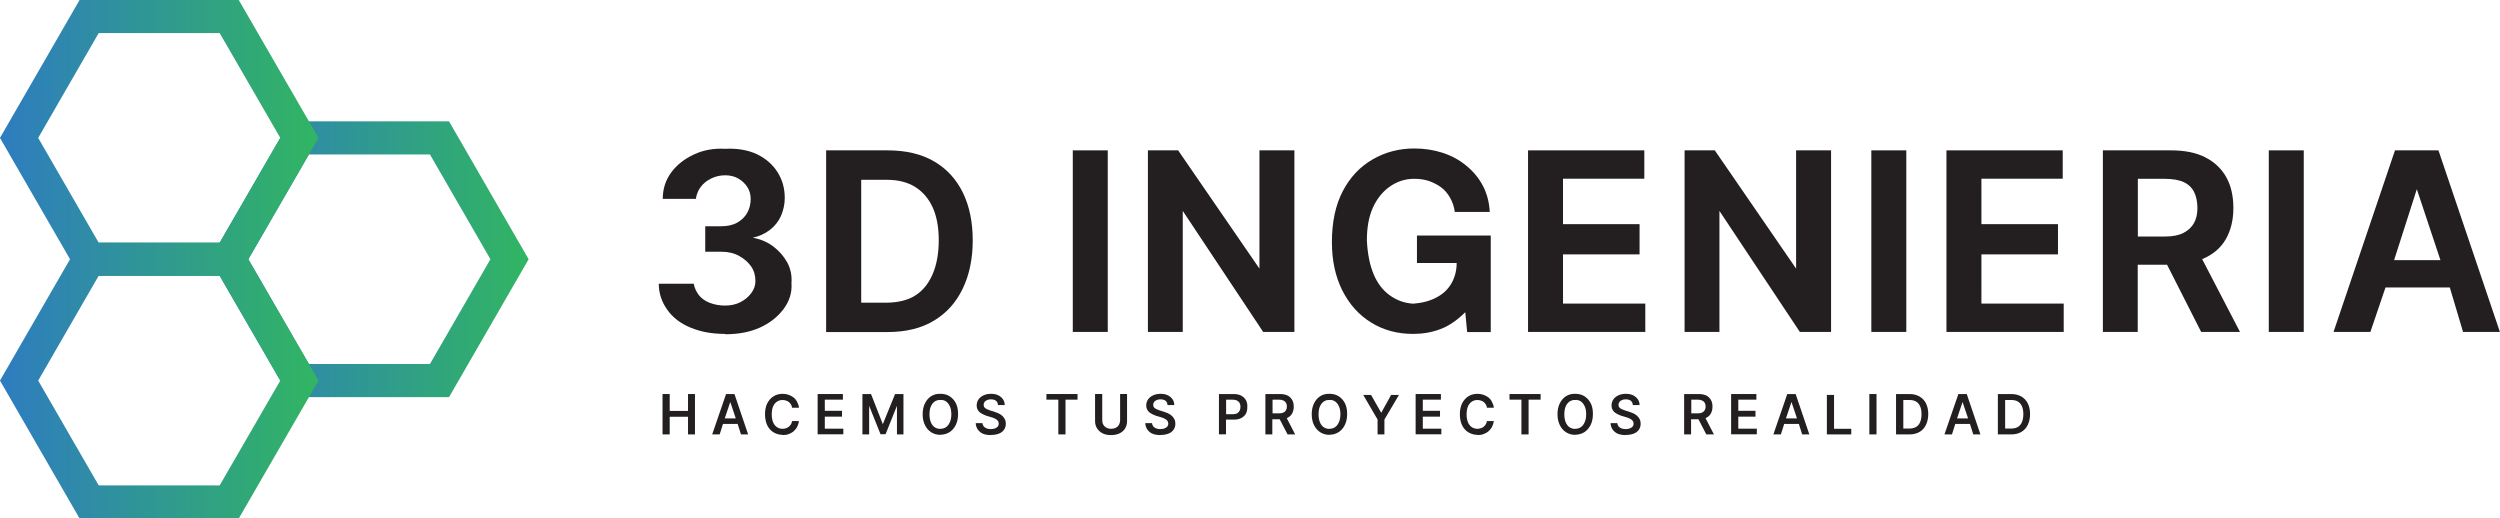 <?xml version="1.0" encoding="UTF-8"?>
<svg id="Layer_2" data-name="Layer 2" xmlns="http://www.w3.org/2000/svg" xmlns:xlink="http://www.w3.org/1999/xlink" viewBox="0 0 226.63 47">
  <defs>
    <style>
      .cls-1 {
        stroke: url(#linear-gradient);
      }

      .cls-1, .cls-2, .cls-3 {
        fill: none;
        stroke-miterlimit: 10;
        stroke-width: 3px;
      }

      .cls-4 {
        fill: #231f20;
        stroke-width: 0px;
      }

      .cls-2 {
        stroke: url(#linear-gradient-2);
      }

      .cls-3 {
        stroke: url(#linear-gradient-3);
      }
    </style>
    <linearGradient id="linear-gradient" x1="19.05" y1="23.5" x2="47.92" y2="23.5" gradientUnits="userSpaceOnUse">
      <stop offset="0" stop-color="#2e7cc0"/>
      <stop offset="1" stop-color="#31b562"/>
    </linearGradient>
    <linearGradient id="linear-gradient-2" x1="0" y1="12.5" x2="28.87" y2="12.5" xlink:href="#linear-gradient"/>
    <linearGradient id="linear-gradient-3" x1="0" y1="34.5" x2="28.87" y2="34.5" xlink:href="#linear-gradient"/>
  </defs>
  <g id="Logotipo">
    <g id="Color2-v2">
      <g id="Hexagonos">
        <g>
          <polygon id="Hex3" class="cls-1" points="39.84 12.5 27.14 12.5 20.78 23.5 27.14 34.5 39.84 34.5 46.19 23.5 39.84 12.5"/>
          <polygon id="Hex1" class="cls-2" points="20.78 1.5 8.08 1.5 1.73 12.5 8.08 23.5 20.78 23.5 27.14 12.5 20.78 1.5"/>
          <polygon id="Hex2" class="cls-3" points="20.78 23.5 8.08 23.5 1.73 34.5 8.08 45.5 20.78 45.5 27.14 34.5 20.78 23.5"/>
        </g>
      </g>
      <g>
        <path class="cls-4" d="M65.72,30.27c-1.14,0-2.17-.18-3.09-.56-.92-.37-1.63-.91-2.14-1.63-.51-.71-.77-1.5-.77-2.36h3.17c.06.34.2.67.43.99.23.31.56.56.99.73s.9.26,1.42.26.97-.1,1.37-.3c.4-.2.73-.47.99-.81.26-.34.39-.71.39-1.11,0-.51-.13-.96-.39-1.33-.26-.37-.62-.69-1.07-.94-.46-.26-1-.39-1.63-.39h-1.46v-2.31h1.46c.57,0,1.06-.11,1.46-.34.4-.23.7-.53.9-.9.2-.37.3-.79.3-1.24,0-.4-.1-.76-.3-1.07-.2-.31-.47-.57-.81-.77-.34-.2-.74-.3-1.2-.3s-.89.1-1.29.3c-.4.2-.72.46-.94.77-.23.31-.37.67-.43,1.07h-3c0-.91.26-1.71.77-2.4.51-.69,1.2-1.23,2.06-1.63.86-.4,1.8-.57,2.83-.51,1.14-.06,2.11.12,2.92.51.8.4,1.41.94,1.84,1.63.43.69.64,1.46.64,2.31,0,.57-.12,1.11-.34,1.63-.23.51-.57.94-1.03,1.29-.46.34-.97.57-1.54.69.69.12,1.3.37,1.84.77.54.4.97.89,1.29,1.46.31.57.44,1.2.39,1.89.06.86-.19,1.64-.73,2.36-.54.72-1.26,1.27-2.14,1.67-.89.4-1.93.6-3.13.6Z"/>
        <path class="cls-4" d="M74.89,30.09V13.63h5.57c1.66,0,3.06.33,4.2.99,1.14.66,2.01,1.6,2.62,2.83.6,1.23.9,2.67.9,4.33s-.3,3.12-.9,4.37c-.6,1.26-1.47,2.23-2.62,2.92-1.14.69-2.54,1.03-4.2,1.03h-5.57ZM78.06,27.44h2.23c1.08,0,1.97-.21,2.66-.64.69-.43,1.21-1.07,1.59-1.93.37-.86.56-1.89.56-3.09s-.19-2.2-.56-3c-.37-.8-.9-1.41-1.59-1.84-.69-.43-1.54-.64-2.57-.64h-2.31v11.15Z"/>
        <path class="cls-4" d="M97.25,30.09V13.63h3.17v16.46h-3.17Z"/>
        <path class="cls-4" d="M104.06,30.09V13.63h2.74l7.37,10.72v-10.72h3.17v16.46h-2.83l-7.29-10.97v10.97h-3.17Z"/>
        <path class="cls-4" d="M128.11,30.27c-1.43,0-2.7-.34-3.81-1.03-1.12-.69-1.99-1.66-2.62-2.92-.63-1.26-.94-2.71-.94-4.37,0-1.83.33-3.37.99-4.63.66-1.26,1.56-2.21,2.7-2.87,1.14-.66,2.4-.99,3.77-.99.91,0,1.77.13,2.57.39.8.26,1.51.64,2.14,1.16.63.51,1.13,1.11,1.5,1.8.37.69.59,1.49.64,2.4h-3.17c-.06-.46-.2-.89-.43-1.29-.23-.4-.5-.71-.81-.94-.31-.23-.67-.41-1.07-.56-.4-.14-.86-.21-1.37-.21-.8,0-1.53.23-2.19.69-.66.46-1.17,1.09-1.54,1.89-.37.8-.56,1.8-.56,3,.06,1.2.26,2.22.6,3.04.34.83.83,1.47,1.46,1.93.63.46,1.34.72,2.14.77.8-.06,1.5-.24,2.1-.56.6-.31,1.06-.74,1.37-1.29.31-.54.47-1.16.47-1.84h-3.6v-2.49h6.69v8.75h-2.14l-.17-1.8c-.74.74-1.5,1.26-2.27,1.54-.77.29-1.59.43-2.44.43Z"/>
        <path class="cls-4" d="M138.52,30.09V13.63h10.54v2.57h-7.37v4.12h6.94v2.74h-6.94v4.46h7.46v2.57h-10.63Z"/>
        <path class="cls-4" d="M152.71,30.09V13.63h2.74l7.37,10.72v-10.72h3.17v16.46h-2.83l-7.29-10.97v10.97h-3.17Z"/>
        <path class="cls-4" d="M169.64,30.09V13.63h3.17v16.46h-3.17Z"/>
        <path class="cls-4" d="M176.45,30.09V13.63h10.54v2.57h-7.37v4.12h6.94v2.74h-6.94v4.46h7.46v2.57h-10.63Z"/>
        <path class="cls-4" d="M190.63,30.09V13.63h6.17c1.26,0,2.3.21,3.13.64.83.43,1.46,1.03,1.89,1.8s.64,1.7.64,2.79-.23,2.03-.69,2.83c-.46.8-1.17,1.4-2.14,1.8l3.43,6.6h-3.52l-3.09-6.09h-2.66v6.09h-3.17ZM193.8,21.44h2.49c.69,0,1.24-.11,1.67-.34.43-.23.74-.53.94-.9.2-.37.3-.81.3-1.33,0-.57-.1-1.06-.3-1.46-.2-.4-.51-.7-.94-.9-.43-.2-1.02-.3-1.76-.3h-2.4v5.23Z"/>
        <path class="cls-4" d="M205.67,30.09V13.63h3.17v16.46h-3.17Z"/>
        <path class="cls-4" d="M211.54,30.09l5.57-16.46h3.94l5.57,16.46h-3.34l-1.2-4.03h-5.83l-1.37,4.03h-3.34ZM217.03,23.58h4.2l-2.14-6.43-2.06,6.43Z"/>
      </g>
      <g>
        <path class="cls-4" d="M60.06,39.38v-3.66h.65v1.53h1.66v-1.53h.63v3.66h-.63v-1.6h-1.66v1.6h-.65Z"/>
        <path class="cls-4" d="M64.56,39.38l1.26-3.66h.76l1.24,3.66h-.65l-.3-.95h-1.33l-.3.95h-.67ZM65.71,37.93h.99l-.5-1.49-.5,1.49Z"/>
        <path class="cls-4" d="M70.95,39.42c-.3,0-.58-.08-.83-.23-.25-.15-.44-.37-.57-.64-.13-.27-.2-.61-.2-1s.07-.73.21-1c.14-.27.33-.48.57-.63.24-.15.52-.22.82-.22.19,0,.37.03.54.09.17.06.32.14.45.24.13.1.24.24.32.4.09.17.15.34.17.53h-.63c-.01-.11-.04-.22-.1-.3s-.11-.16-.19-.22c-.08-.06-.16-.1-.26-.13-.09-.03-.2-.05-.31-.05-.19,0-.36.05-.51.15-.15.1-.27.25-.35.44-.08.19-.12.43-.12.71s.04.52.12.71c.08.2.2.35.35.45.15.1.32.15.51.15.11,0,.22-.02.31-.05.1-.03.18-.08.25-.13.07-.06.13-.13.19-.21.06-.08.09-.19.11-.31h.63c-.03.18-.08.35-.16.51-.08.16-.19.29-.31.4s-.27.19-.44.26-.36.1-.57.1Z"/>
        <path class="cls-4" d="M74.12,39.38v-3.66h2.29v.51h-1.64v1.01h1.56v.53h-1.56v1.09h1.68v.51h-2.33Z"/>
        <path class="cls-4" d="M78.18,39.38v-3.66h.78l1.07,2.73,1.11-2.73h.76v3.66h-.59v-2.59l-1.03,2.57h-.46l-1.03-2.57v2.59h-.61Z"/>
        <path class="cls-4" d="M85.24,39.42c-.3,0-.58-.08-.82-.23-.24-.15-.43-.37-.57-.65-.14-.28-.21-.61-.21-.99s.07-.71.21-.99c.14-.28.33-.5.57-.65.24-.15.52-.22.82-.21.24,0,.46.04.65.12s.36.21.51.37c.15.17.27.36.34.58.08.22.11.48.11.77,0,.38-.07.71-.21.99s-.33.5-.57.65c-.24.15-.52.23-.84.23ZM85.24,38.87c.2,0,.38-.05.52-.15.15-.1.26-.25.35-.46.09-.2.13-.44.13-.71s-.04-.52-.13-.71c-.09-.2-.21-.35-.35-.45-.15-.1-.32-.15-.52-.13-.19-.01-.36.04-.51.14-.15.11-.27.26-.35.45-.08.19-.12.43-.12.71s.04.5.12.71c.08.2.2.36.35.46.15.1.32.15.51.15Z"/>
        <path class="cls-4" d="M89.82,39.44c-.28,0-.52-.04-.71-.12s-.35-.21-.47-.38c-.12-.17-.18-.37-.19-.58h.61c.01.11.05.21.12.3.07.08.16.14.27.18.11.04.23.06.35.06.15,0,.28-.02.39-.06.11-.04.19-.1.26-.17.06-.08.09-.16.09-.25,0-.11-.03-.21-.09-.28-.06-.07-.13-.13-.23-.18s-.21-.1-.33-.13l-.44-.13c-.18-.06-.34-.14-.48-.22-.14-.08-.25-.18-.32-.31-.08-.12-.11-.26-.11-.43,0-.2.06-.38.17-.54.11-.16.27-.28.47-.37.2-.09.42-.13.66-.13s.47.04.65.13c.18.09.32.21.43.36.11.15.16.33.16.53h-.61c0-.1-.03-.19-.08-.28-.05-.08-.12-.14-.22-.18-.09-.04-.21-.06-.35-.06-.13,0-.24.02-.34.07-.1.04-.18.1-.23.17-.05.07-.08.16-.08.26s.03.18.09.25c.06.06.13.11.23.15.1.04.19.08.28.11l.36.11c.13.04.25.09.37.14s.23.13.33.21.18.18.25.31.1.26.1.43c0,.2-.05.38-.16.54-.11.16-.26.28-.47.36s-.45.12-.72.12Z"/>
        <path class="cls-4" d="M94.86,36.23v-.51h2.82v.51h-1.09v3.15h-.65v-3.15h-1.09Z"/>
        <path class="cls-4" d="M100.69,39.44c-.28,0-.53-.05-.74-.16-.22-.11-.38-.26-.5-.45-.12-.19-.18-.41-.18-.65v-2.46h.65v2.38c0,.15.03.29.1.4.06.11.15.2.27.27.12.06.25.1.42.1.18,0,.33-.03.45-.1.12-.06.21-.15.28-.27.06-.11.1-.25.1-.4v-2.38h.63v2.46c0,.24-.06.46-.17.65-.11.19-.28.34-.5.45-.22.11-.48.16-.78.16Z"/>
        <path class="cls-4" d="M105.19,39.44c-.28,0-.52-.04-.71-.12s-.35-.21-.47-.38c-.12-.17-.18-.37-.19-.58h.61c.01.11.05.21.12.3.07.08.16.14.27.18.11.04.23.06.35.06.15,0,.28-.02.39-.06.11-.04.19-.1.26-.17.06-.08.09-.16.09-.25,0-.11-.03-.21-.09-.28-.06-.07-.13-.13-.23-.18s-.21-.1-.33-.13l-.44-.13c-.18-.06-.34-.14-.48-.22-.14-.08-.25-.18-.32-.31-.08-.12-.11-.26-.11-.43,0-.2.06-.38.17-.54.11-.16.27-.28.47-.37.2-.09.42-.13.66-.13s.47.04.65.13c.18.09.32.21.43.36.11.15.16.33.16.53h-.61c0-.1-.03-.19-.08-.28-.05-.08-.12-.14-.22-.18-.09-.04-.21-.06-.35-.06-.13,0-.24.02-.34.07-.1.04-.18.1-.23.17-.05.07-.08.16-.08.26s.03.18.09.25c.06.06.13.11.23.15.1.04.19.08.28.11l.36.11c.13.04.25.09.37.14s.23.13.33.21.18.18.25.31.1.26.1.43c0,.2-.05.38-.16.54-.11.16-.26.28-.47.36s-.45.12-.72.12Z"/>
        <path class="cls-4" d="M110.5,39.38v-3.66h1.33c.28,0,.51.05.7.15.18.1.32.24.42.41.09.17.14.37.12.6.01.23-.03.43-.12.61-.1.18-.24.31-.43.41-.19.1-.43.14-.71.14h-.67v1.33h-.65ZM111.15,37.55h.61c.17,0,.3-.03.4-.09s.17-.14.22-.24c.04-.1.07-.22.07-.34s-.02-.24-.07-.33c-.04-.1-.12-.17-.23-.23-.11-.06-.24-.09-.41-.09h-.59v1.32Z"/>
        <path class="cls-4" d="M114.71,39.38v-3.66h1.33c.28,0,.51.05.69.14s.31.23.41.4.14.37.14.6c0,.24-.05.45-.15.63-.1.18-.26.32-.48.42l.76,1.47h-.69l-.71-1.37h-.67v1.37h-.65ZM115.36,37.47h.61c.17,0,.3-.03.39-.08.1-.05.17-.12.22-.21s.08-.2.08-.32c0-.14-.03-.25-.08-.34-.05-.09-.13-.16-.23-.21-.1-.05-.24-.08-.4-.08h-.59v1.24Z"/>
        <path class="cls-4" d="M120.51,39.42c-.3,0-.58-.08-.82-.23-.24-.15-.43-.37-.57-.65-.14-.28-.21-.61-.21-.99s.07-.71.21-.99c.14-.28.33-.5.57-.65.24-.15.52-.22.82-.21.24,0,.46.04.65.12s.36.21.51.37c.15.17.27.36.34.58.08.22.11.48.11.77,0,.38-.07.71-.21.99s-.33.5-.57.65c-.24.15-.52.23-.84.23ZM120.51,38.87c.2,0,.38-.05.52-.15.15-.1.26-.25.35-.46.09-.2.13-.44.13-.71s-.04-.52-.13-.71c-.09-.2-.21-.35-.35-.45-.15-.1-.32-.15-.52-.13-.19-.01-.36.04-.51.14-.15.11-.27.26-.35.45-.08.19-.12.43-.12.71s.04.5.12.71c.08.2.2.36.35.46.15.1.32.15.51.15Z"/>
        <path class="cls-4" d="M124.88,39.38v-1.35l-1.3-2.23h.71l.92,1.62.9-1.62h.71l-1.32,2.23v1.35h-.61Z"/>
        <path class="cls-4" d="M128.33,39.38v-3.66h2.29v.51h-1.64v1.01h1.56v.53h-1.56v1.09h1.68v.51h-2.33Z"/>
        <path class="cls-4" d="M133.94,39.42c-.3,0-.58-.08-.83-.23-.25-.15-.44-.37-.57-.64-.13-.27-.2-.61-.2-1s.07-.73.21-1c.14-.27.33-.48.57-.63.24-.15.52-.22.82-.22.19,0,.37.03.54.09.17.06.32.14.45.24.13.1.24.24.32.4.09.17.15.34.17.53h-.63c-.01-.11-.04-.22-.1-.3s-.11-.16-.19-.22c-.08-.06-.16-.1-.26-.13-.09-.03-.2-.05-.31-.05-.19,0-.36.05-.51.15-.15.1-.27.25-.35.44-.08.19-.12.43-.12.71s.04.52.12.71c.08.2.2.35.35.45.15.1.32.15.51.15.11,0,.22-.02.31-.05.1-.03.18-.08.25-.13.07-.06.13-.13.19-.21.06-.08.09-.19.11-.31h.63c-.03.18-.08.35-.16.51-.08.16-.19.29-.31.4s-.27.19-.44.26-.36.1-.57.1Z"/>
        <path class="cls-4" d="M136.84,36.23v-.51h2.82v.51h-1.09v3.15h-.65v-3.15h-1.09Z"/>
        <path class="cls-4" d="M142.79,39.42c-.3,0-.58-.08-.82-.23-.24-.15-.43-.37-.57-.65-.14-.28-.21-.61-.21-.99s.07-.71.21-.99c.14-.28.33-.5.57-.65.24-.15.52-.22.82-.21.24,0,.46.04.65.12s.36.21.51.37c.15.17.27.36.34.58.08.22.11.48.11.77,0,.38-.07.71-.21.99s-.33.5-.57.65c-.24.15-.52.23-.84.23ZM142.79,38.87c.2,0,.38-.05.52-.15.15-.1.26-.25.35-.46.09-.2.13-.44.13-.71s-.04-.52-.13-.71c-.09-.2-.21-.35-.35-.45-.15-.1-.32-.15-.52-.13-.19-.01-.36.04-.51.14-.15.11-.27.26-.35.45-.08.19-.12.43-.12.71s.04.5.12.71c.08.2.2.36.35.46.15.1.32.15.51.15Z"/>
        <path class="cls-4" d="M147.37,39.44c-.28,0-.52-.04-.71-.12s-.35-.21-.47-.38c-.12-.17-.18-.37-.19-.58h.61c.01.11.05.21.12.3.07.08.16.14.27.18.11.04.23.06.35.06.15,0,.28-.02.39-.06.11-.04.19-.1.26-.17.06-.08.09-.16.09-.25,0-.11-.03-.21-.09-.28-.06-.07-.13-.13-.23-.18s-.21-.1-.33-.13l-.44-.13c-.18-.06-.34-.14-.48-.22-.14-.08-.25-.18-.32-.31-.08-.12-.11-.26-.11-.43,0-.2.06-.38.17-.54.11-.16.27-.28.47-.37.2-.09.42-.13.66-.13s.47.04.65.13c.18.09.32.21.43.36.11.15.16.33.16.53h-.61c0-.1-.03-.19-.08-.28-.05-.08-.12-.14-.22-.18-.09-.04-.21-.06-.35-.06-.13,0-.24.02-.34.07-.1.04-.18.1-.23.17-.05.07-.08.16-.08.26s.03.18.09.25c.06.06.13.11.23.15.1.04.19.08.28.11l.36.11c.13.04.25.09.37.14s.23.13.33.21.18.18.25.31.1.26.1.43c0,.2-.05.38-.16.54-.11.16-.26.28-.47.36s-.45.12-.72.12Z"/>
        <path class="cls-4" d="M152.67,39.38v-3.66h1.33c.28,0,.51.05.69.14s.31.23.41.4.14.37.14.6c0,.24-.05.45-.15.63-.1.18-.26.32-.48.42l.76,1.47h-.69l-.71-1.37h-.67v1.37h-.65ZM153.32,37.47h.61c.17,0,.3-.03.39-.08.1-.05.17-.12.22-.21s.08-.2.08-.32c0-.14-.03-.25-.08-.34-.05-.09-.13-.16-.23-.21-.1-.05-.24-.08-.4-.08h-.59v1.24Z"/>
        <path class="cls-4" d="M156.93,39.38v-3.66h2.29v.51h-1.64v1.01h1.56v.53h-1.56v1.09h1.68v.51h-2.33Z"/>
        <path class="cls-4" d="M160.76,39.38l1.26-3.66h.76l1.24,3.66h-.65l-.3-.95h-1.33l-.3.95h-.67ZM161.91,37.93h.99l-.5-1.49-.5,1.49Z"/>
        <path class="cls-4" d="M165.61,39.38v-3.58h.65v3.07h1.56v.51h-2.21Z"/>
        <path class="cls-4" d="M169.46,39.38v-3.66h.65v3.66h-.65Z"/>
        <path class="cls-4" d="M171.88,39.38v-3.66h1.22c.36,0,.66.08.92.23.25.15.45.36.58.63.13.27.2.58.2.95s-.07.69-.2.97-.33.5-.58.65c-.25.15-.57.23-.93.23h-1.2ZM172.53,38.85h.52c.27,0,.48-.05.65-.15.17-.1.29-.25.37-.45.08-.2.12-.44.12-.71s-.04-.5-.12-.69c-.08-.19-.2-.34-.36-.44-.16-.1-.37-.15-.62-.15h-.55v2.59Z"/>
        <path class="cls-4" d="M176.27,39.38l1.26-3.66h.76l1.24,3.66h-.65l-.3-.95h-1.33l-.3.95h-.67ZM177.42,37.93h.99l-.5-1.49-.5,1.49Z"/>
        <path class="cls-4" d="M181.11,39.38v-3.66h1.22c.36,0,.66.08.92.23.25.15.45.36.58.63.13.27.2.58.2.95s-.07.69-.2.97-.33.5-.58.65c-.25.15-.57.23-.93.23h-1.2ZM181.76,38.85h.52c.27,0,.48-.05.65-.15.17-.1.29-.25.37-.45.08-.2.12-.44.12-.71s-.04-.5-.12-.69c-.08-.19-.2-.34-.36-.44-.16-.1-.37-.15-.62-.15h-.55v2.59Z"/>
      </g>
    </g>
  </g>
</svg>
